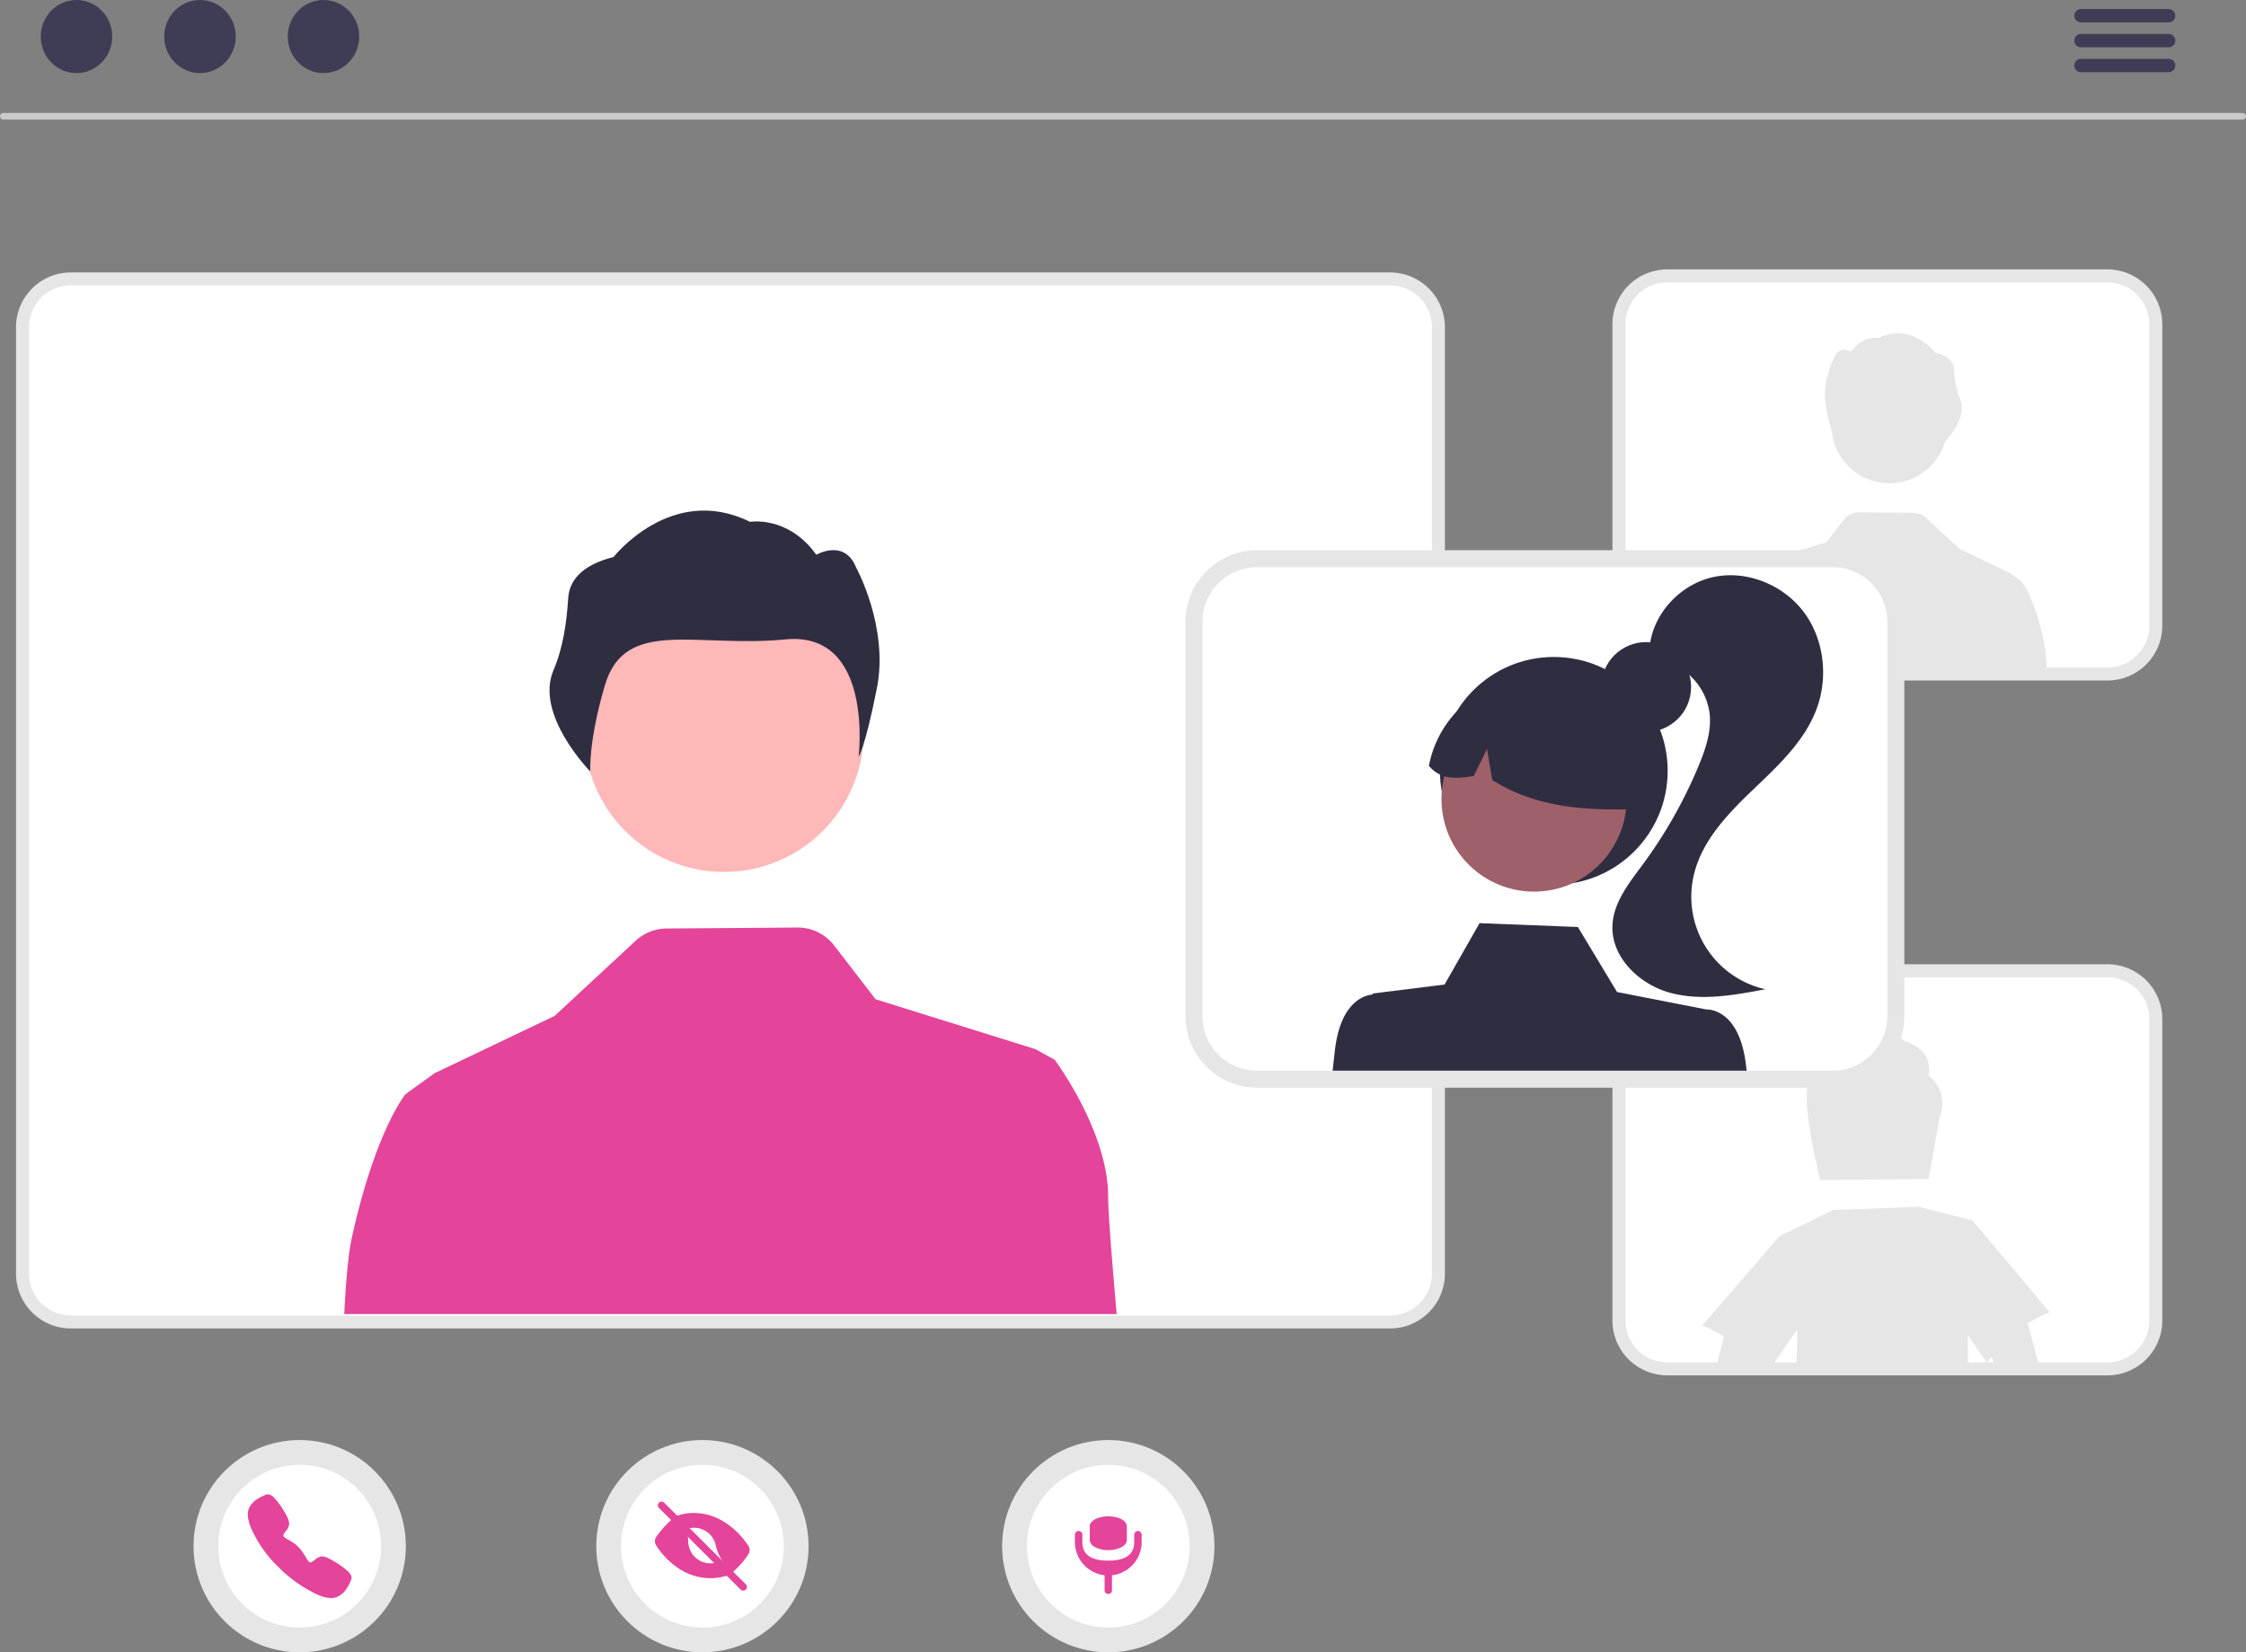 <svg xmlns="http://www.w3.org/2000/svg" width="749.518" height="551.451" viewBox="0 0 749.518 551.451">
  <rect x="0" y="0" width="749.518" height="551.451" fill="#808080" stroke="none"/>
  <g id="go-live-img" transform="translate(0.026)">
    <path id="Path_1" data-name="Path 1" d="M689.138,617.637H248.87a18.307,18.307,0,0,1-18.286-18.286V283.484A18.307,18.307,0,0,1,248.87,265.2H689.138a18.307,18.307,0,0,1,18.286,18.286V599.351a18.307,18.307,0,0,1-18.286,18.286ZM248.87,274.822a8.672,8.672,0,0,0-8.662,8.662V599.351a8.672,8.672,0,0,0,8.662,8.662H689.138a8.671,8.671,0,0,0,8.662-8.662V283.484a8.672,8.672,0,0,0-8.662-8.662Z" transform="translate(-225.266 -174.274)" fill="#e6e6e6"/>
    <circle id="Ellipse_1" data-name="Ellipse 1" cx="35.423" cy="35.423" r="35.423" transform="translate(198.958 480.605)" fill="#e6e6e6"/>
    <circle id="Ellipse_2" data-name="Ellipse 2" cx="27.158" cy="27.158" r="27.158" transform="translate(207.223 488.87)" fill="#fff"/>
    <path id="Path_2" data-name="Path 2" d="M473.252,705.135a1.231,1.231,0,0,1-.874-.363l-27.214-27.213a1.237,1.237,0,1,1,1.749-1.749l27.214,27.214a1.237,1.237,0,0,1-.874,2.111Z" transform="translate(-225.266 -174.274)" fill="#e44499"/>
    <path id="Path_3" data-name="Path 3" d="M475.006,692.92a2.489,2.489,0,0,0-.008-2.687,26.2,26.2,0,0,0-7.675-7.772,19.448,19.448,0,0,0-10.51-3.252,17.517,17.517,0,0,0-5.552.912.309.309,0,0,0-.121.513l3.652,3.652a.313.313,0,0,0,.3.081,7.422,7.422,0,0,1,8.966,5.454l.009.036a16.307,16.307,0,0,0,4.162,7.865l1.164,1.164a.31.31,0,0,0,.418.018,26.581,26.581,0,0,0,5.2-5.983Z" transform="translate(-225.266 -174.274)" fill="#e44499"/>
    <path id="Path_4" data-name="Path 4" d="M462.336,696.036a7.422,7.422,0,0,1-7.422-7.422c0-.006,0-.012,0-.019a4.905,4.905,0,0,0-1.369-3.522l-3.671-3.672a.31.31,0,0,0-.42-.016,30.91,30.91,0,0,0-5.229,5.852,2.468,2.468,0,0,0-.049,2.748,25.822,25.822,0,0,0,7.6,7.781,19.158,19.158,0,0,0,10.538,3.218,18.417,18.417,0,0,0,5.616-.893.309.309,0,0,0,.124-.513l-3.67-3.669a.311.311,0,0,0-.3-.081,7.411,7.411,0,0,1-1.75.209Z" transform="translate(-225.266 -174.274)" fill="#e44499"/>
    <circle id="Ellipse_3" data-name="Ellipse 3" cx="35.423" cy="35.423" r="35.423" transform="translate(64.559 480.605)" fill="#e6e6e6"/>
    <circle id="Ellipse_4" data-name="Ellipse 4" cx="27.158" cy="27.158" r="27.158" transform="translate(72.824 488.87)" fill="#fff"/>
    <path id="Path_5" data-name="Path 5" d="M335.681,707.62c-1.509,0-3.629-.546-6.8-2.319a44.235,44.235,0,0,1-10.685-7.992,40.549,40.549,0,0,1-8.024-10.682c-2.848-5.18-2.363-7.895-1.82-9.055a7.228,7.228,0,0,1,2.833-3.04,13.636,13.636,0,0,1,2.214-1.175l.213-.094a2.069,2.069,0,0,1,1.7-.155,4.97,4.97,0,0,1,1.613,1.237,26.8,26.8,0,0,1,4.033,5.986,5.964,5.964,0,0,1,.791,2.452,3.874,3.874,0,0,1-.986,2.3q-.15.207-.3.4c-.588.773-.717,1-.632,1.4.172.8,2.785,1.5,4.9,3.607s3.1,5,3.909,5.174c.416.089.644-.046,1.442-.655.114-.087.232-.178.355-.268a3.9,3.9,0,0,1,2.339-1.047h0a5.6,5.6,0,0,1,2.463.864,29.534,29.534,0,0,1,5.964,4,4.969,4.969,0,0,1,1.241,1.609,2.085,2.085,0,0,1-.155,1.7c-.029.064-.06.135-.094.213a13.639,13.639,0,0,1-1.182,2.21,7.23,7.23,0,0,1-3.045,2.828,5.213,5.213,0,0,1-2.285.5Z" transform="translate(-225.266 -174.274)" fill="#e44499"/>
    <circle id="Ellipse_5" data-name="Ellipse 5" cx="35.423" cy="35.423" r="35.423" transform="translate(334.399 480.605)" fill="#e6e6e6"/>
    <circle id="Ellipse_6" data-name="Ellipse 6" cx="27.158" cy="27.158" r="27.158" transform="translate(342.664 488.87)" fill="#fff"/>
    <path id="Path_6" data-name="Path 6" d="M604.984,685.231a1.237,1.237,0,0,0-1.237,1.237v2.474c0,4.782-3.877,6.185-8.659,6.185s-8.659-1.4-8.659-6.185v-2.474a1.237,1.237,0,0,0-2.474,0v2.474a11.144,11.144,0,0,0,9.9,11.059v5.022a1.237,1.237,0,0,0,1.237,1.237h0a1.237,1.237,0,0,0,1.237-1.237V700a11.144,11.144,0,0,0,9.9-11.059v-2.474a1.237,1.237,0,0,0-1.245-1.236Z" transform="translate(-225.266 -174.274)" fill="#e44499"/>
    <path id="Path_7" data-name="Path 7" d="M595.088,691.627a9.276,9.276,0,0,1-4.372-1,2.909,2.909,0,0,1-1.813-2.36v-4.6c-.013-1.825,2.734-3.311,6.137-3.318h.048c3.379-.02,6.148,1.434,6.185,3.247v4.671C601.29,690.11,598.523,691.613,595.088,691.627Z" transform="translate(-225.266 -174.274)" fill="#e44499"/>
    <path id="Path_8" data-name="Path 8" d="M689.138,613.306H248.87a13.971,13.971,0,0,1-13.955-13.955V283.484a13.971,13.971,0,0,1,13.955-13.955H689.138a13.971,13.971,0,0,1,13.955,13.955V599.351a13.971,13.971,0,0,1-13.955,13.955Z" transform="translate(-225.266 -174.274)" fill="#fff"/>
    <circle id="ab6171fa-7d69-4734-b81c-8dff60f9761b" cx="46.601" cy="46.601" r="46.601" transform="translate(194.981 197.805)" fill="#ffb8b8"/>
    <path id="bf427902-b9bf-4946-b5d7-5c1c7e04535e" d="M414.864,373.849c.352-5.352,3.891-10.828,15.135-13.689,0,0,19.3-24.676,45.519-11.735,0,0,12.712-2.187,22.139,11,0,0,9.346-5.512,13.289,4.258,0,0,10.961,19.929,6.926,40.256s-6.1,22.864-6.1,22.864,5.144-42.046-24.483-39.131-53.479-7.5-60.188,15.308c-5.571,18.942-4.869,28.779-4.869,28.779s-18.63-18.9-12.3-33.775C413.175,390.376,414.32,382.1,414.864,373.849Z" transform="translate(-225.266 -174.274)" fill="#2f2e41"/>
    <path id="Path_9" data-name="Path 9" d="M340.121,612.824H597.886c-1.723-19.662-2.849-34.291-2.849-39.238,0-21.818-17.853-45.628-17.853-45.628l-6.391-3.532-53.366-16.65-13.811-17.94a15.357,15.357,0,0,0-12.3-6.005l-43.627.327a15.4,15.4,0,0,0-10.346,4.1L410.33,513.32l-39.623,18.921-.067-.067-.414.308-5.88,4.235-3.782,2.733s-9.923,11.905-17.853,47.611C341.517,592.43,340.68,601.419,340.121,612.824Z" transform="translate(-225.266 -174.274)" fill="#e44499"/>
    <path id="Path_10" data-name="Path 10" d="M973.649,214.191h-747.3a1.109,1.109,0,0,1,0-2.218h747.3a1.109,1.109,0,1,1,0,2.218Z" transform="translate(-225.266 -174.274)" fill="#cacaca"/>
    <ellipse id="Ellipse_7" data-name="Ellipse 7" cx="11.931" cy="12.197" rx="11.931" ry="12.197" transform="translate(13.566 0)" fill="#3f3d56"/>
    <ellipse id="Ellipse_8" data-name="Ellipse 8" cx="11.931" cy="12.197" rx="11.931" ry="12.197" transform="translate(54.781 0)" fill="#3f3d56"/>
    <ellipse id="Ellipse_9" data-name="Ellipse 9" cx="11.931" cy="12.197" rx="11.931" ry="12.197" transform="translate(95.996 0)" fill="#3f3d56"/>
    <path id="Path_11" data-name="Path 11" d="M948.955,181.735H919.67a2.218,2.218,0,1,1,0-4.436h29.284a2.218,2.218,0,1,1,0,4.436Z" transform="translate(-225.266 -174.274)" fill="#3f3d56"/>
    <path id="Path_12" data-name="Path 12" d="M948.955,190.051H919.67a2.218,2.218,0,1,1,0-4.436h29.284a2.218,2.218,0,1,1,0,4.436Z" transform="translate(-225.266 -174.274)" fill="#3f3d56"/>
    <path id="Path_13" data-name="Path 13" d="M948.955,198.366H919.67a2.218,2.218,0,1,1,0-4.436h29.284a2.218,2.218,0,1,1,0,4.436Z" transform="translate(-225.266 -174.274)" fill="#3f3d56"/>
    <path id="Path_14" data-name="Path 14" d="M928.538,633.289H781.618A18.307,18.307,0,0,1,763.332,615V514.376a18.307,18.307,0,0,1,18.286-18.286h146.92a18.307,18.307,0,0,1,18.286,18.286V615a18.307,18.307,0,0,1-18.286,18.289ZM781.618,505.714a8.672,8.672,0,0,0-8.662,8.662V615a8.672,8.672,0,0,0,8.662,8.662h146.92A8.672,8.672,0,0,0,937.2,615V514.376a8.672,8.672,0,0,0-8.662-8.662Z" transform="translate(-225.266 -174.274)" fill="#e6e6e6"/>
    <path id="Path_15" data-name="Path 15" d="M928.538,628.958H781.618A13.971,13.971,0,0,1,767.663,615V514.375a13.971,13.971,0,0,1,13.955-13.955h146.92a13.971,13.971,0,0,1,13.955,13.955V615a13.971,13.971,0,0,1-13.955,13.958Z" transform="translate(-225.266 -174.274)" fill="#fff"/>
    <path id="Path_16" data-name="Path 16" d="M868.855,533.177c.85-5.3-1.554-9.2-7.926-11.4-6.338-5.5-15.706-6.819-21.329,1.99a8.823,8.823,0,0,0-9.3,7.9c-5.165,6,.57,28.036,2.269,36.431l9.066-.089,18.1-.179,9.122-.089,3.477-19.686C874.444,542.332,873.583,537.313,868.855,533.177Z" transform="translate(-225.266 -174.274)" fill="#e6e6e6"/>
    <path id="Path_17" data-name="Path 17" d="M901.776,616.054a43.675,43.675,0,0,1,7.49-3.823l-25.778-30.607-17.036-4.36q-.209-.118-.415-.241l-28.739,1.1-.123-.123-18.12,8.865-25.778,29.8a43.374,43.374,0,0,1,7.3,3.689l-2.66,10.117H816.36l4.907-7.132h.246c0-.123.011-.246.011-.369l3.443-5.008c.078,4.047-.034,8.216-.313,12.509h57.369c-.089-3.566-.112-7.11-.112-10.631l6.417,9.312c.481-.7.995-1.364,1.509-2.035l1.263,3.354h14.688l-3.521-13.392a3.133,3.133,0,0,0-.492-1.029Z" transform="translate(-225.266 -174.274)" fill="#e6e6e6"/>
    <path id="Path_18" data-name="Path 18" d="M928.538,401.384H781.618A18.307,18.307,0,0,1,763.332,383.1V282.471a18.307,18.307,0,0,1,18.286-18.286h146.92a18.307,18.307,0,0,1,18.286,18.286V383.1a18.307,18.307,0,0,1-18.286,18.284ZM781.618,273.81a8.672,8.672,0,0,0-8.662,8.662V383.1a8.672,8.672,0,0,0,8.662,8.662h146.92A8.672,8.672,0,0,0,937.2,383.1V282.471a8.672,8.672,0,0,0-8.662-8.662Z" transform="translate(-225.266 -174.274)" fill="#e6e6e6"/>
    <path id="Path_19" data-name="Path 19" d="M928.538,397.053H781.618A13.971,13.971,0,0,1,767.663,383.1V282.471a13.971,13.971,0,0,1,13.955-13.955h146.92a13.971,13.971,0,0,1,13.955,13.955V383.1a13.971,13.971,0,0,1-13.955,13.953Z" transform="translate(-225.266 -174.274)" fill="#fff"/>
    <path id="Path_20" data-name="Path 20" d="M836.521,318.131a19.334,19.334,0,0,0,37.813,3.476c.626-.652,7.565-8.067,5.053-13.966a30.526,30.526,0,0,1-2.045-10.018c-.146-2.221-1.615-4.494-6.282-5.682,0,0-8.009-10.241-18.892-4.871,0,0-5.276-.908-9.188,4.566,0,0-3.879-2.288-5.515,1.767,0,0-4.549,8.271-2.874,16.708a72.667,72.667,0,0,0,1.93,8.02Z" transform="translate(-225.266 -174.274)" fill="#e6e6e6"/>
    <path id="Path_21" data-name="Path 21" d="M907.288,388.114c-3.291-14.819-7.41-19.76-7.41-19.76l-1.57-1.134-2.441-1.758-.172-.128-.028.028-16.445-7.853-11.212-10.4a6.393,6.393,0,0,0-4.294-1.7l-18.106-.136a6.374,6.374,0,0,0-5.1,2.493l-5.732,7.446-22.149,6.91-2.652,1.466s-7.41,9.882-7.41,18.938c0,2.053-.467,8.125-1.182,16.285H908.363A72.97,72.97,0,0,0,907.288,388.114Z" transform="translate(-225.266 -174.274)" fill="#e6e6e6"/>
    <path id="Path_22" data-name="Path 22" d="M836.83,537.277H644.747A23.934,23.934,0,0,1,620.84,513.37V381.81a23.934,23.934,0,0,1,23.907-23.91H836.83a23.934,23.934,0,0,1,23.907,23.907V513.37a23.934,23.934,0,0,1-23.907,23.907ZM644.747,370.486a11.338,11.338,0,0,0-11.324,11.324V513.37a11.337,11.337,0,0,0,11.324,11.324H836.83a11.338,11.338,0,0,0,11.324-11.324V381.81a11.337,11.337,0,0,0-11.324-11.324Z" transform="translate(-225.266 -174.274)" fill="#e6e6e6"/>
    <path id="Path_23" data-name="Path 23" d="M836.828,363.564H644.748a18.275,18.275,0,0,0-18.25,18.25v131.56a18.266,18.266,0,0,0,18.25,18.24h192.08a18.266,18.266,0,0,0,18.25-18.24V381.814A18.275,18.275,0,0,0,836.828,363.564Z" transform="translate(-225.266 -174.274)" fill="#fff"/>
    <circle id="Ellipse_10" data-name="Ellipse 10" cx="15" cy="15" r="15" transform="translate(534.313 214.288)" fill="#2f2e41"/>
    <circle id="Ellipse_11" data-name="Ellipse 11" cx="38" cy="38" r="38" transform="translate(480.498 219.26)" fill="#2f2e41"/>
    <circle id="Ellipse_12" data-name="Ellipse 12" cx="30.879" cy="30.879" r="30.879" transform="translate(481.017 235.813)" fill="#9e616a"/>
    <path id="Path_24" data-name="Path 24" d="M725.521,402.511A35.371,35.371,0,0,1,771.3,444.329c-16.217.437-33.009-.2-48.078-9.736l-1.76-10.328-4.39,8.966c-5.442.928-10.827,1.54-14.985-3.357a36.116,36.116,0,0,1,23.434-27.363Z" transform="translate(-225.266 -174.274)" fill="#2f2e41"/>
    <path id="Path_25" data-name="Path 25" d="M797.06,366.851c11.158-2.388,23.377,2.618,30.186,11.775s8.18,21.9,4.1,32.552c-4.163,10.871-13.151,19.029-21.556,27.084s-16.865,17.047-19.388,28.411a31.667,31.667,0,0,0,23.971,37.759c-10.526,2-21.49,3.981-31.826,1.165s-19.791-11.969-19.2-22.666c.427-7.708,5.689-14.145,10.265-20.361A156.367,156.367,0,0,0,792.1,429.83c2.3-5.544,4.313-11.464,3.667-17.432a20.916,20.916,0,0,0-17.3-17.913l-2.76-3.874C776.628,379.238,785.9,369.239,797.06,366.851Z" transform="translate(-225.266 -174.274)" fill="#2f2e41"/>
    <path id="Path_26" data-name="Path 26" d="M808.008,530.764c-2-20.38-13.3-19.58-13.3-19.58l-29.84-5.83-13.07-21.7-32.81-1.28-11.68,20.48-24,3-.02.34c-2.38.18-10.96,2.06-12.68,19.57-.16,1.61-.38,3.58-.66,5.85H808.1C808.068,531.314,808.038,531.034,808.008,530.764Z" transform="translate(-225.266 -174.274)" fill="#2f2e41"/>
  </g>
</svg>
